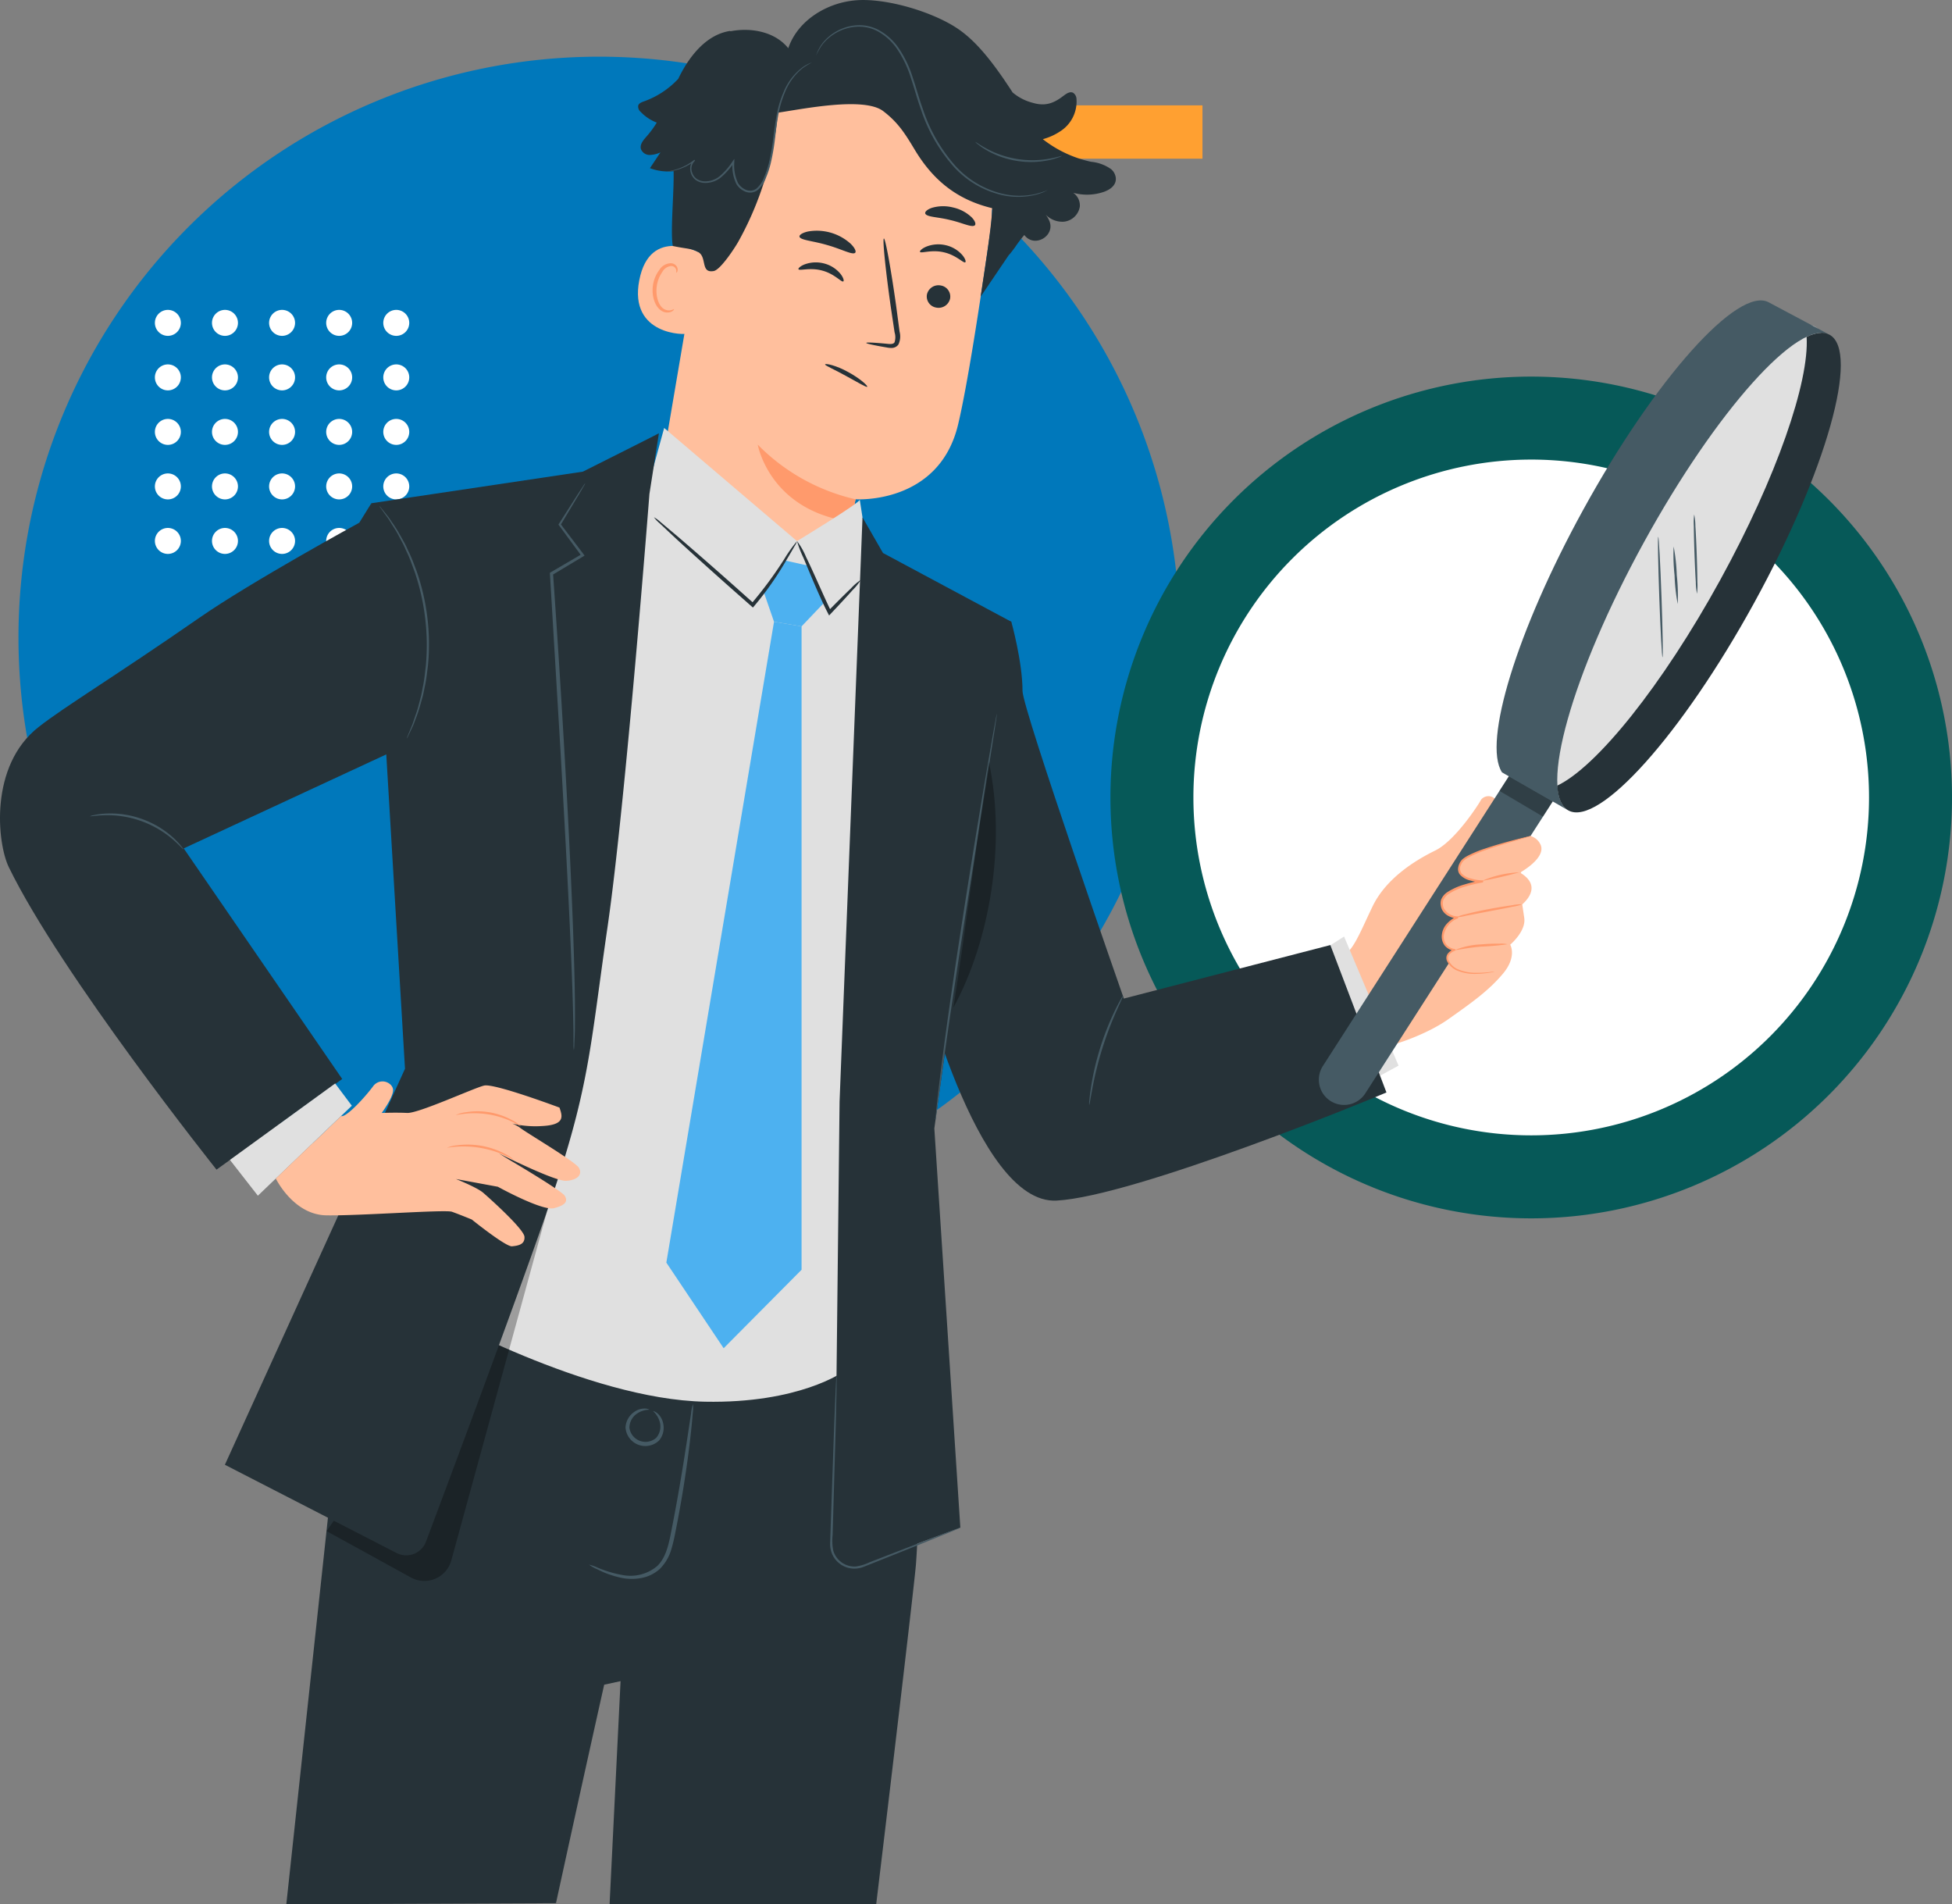 <svg xmlns="http://www.w3.org/2000/svg" width="390.97" height="381.333" viewBox="0 0 390.97 381.333">
  <rect x="0" y="0" width="390.97" height="381.333" fill="#808080" stroke="none"/>
  <g id="Grupo_1029593" data-name="Grupo 1029593" transform="translate(-186.135 -10194.667)">
    <g id="Grupo_1029320" data-name="Grupo 1029320">
      <path id="Trazado_113636" data-name="Trazado 113636" d="M232.622,265.329A116.311,116.311,0,1,1,116.311,149.018,116.311,116.311,0,0,1,232.622,265.329" transform="translate(189.834 10057)" fill="#0078bb"/>
      <path id="Trazado_113637" data-name="Trazado 113637" d="M1156.8,522.76a84.28,84.28,0,1,1-84.28-84.28,84.28,84.28,0,0,1,84.28,84.28" transform="translate(-579.693 9831.6)" fill="#065958"/>
      <path id="Trazado_113638" data-name="Trazado 113638" d="M1198.65,581.231a67.661,67.661,0,1,1-67.662-67.662,67.661,67.661,0,0,1,67.662,67.662" transform="translate(-638.164 9773.129)" fill="#fff"/>
      <path id="Trazado_113639" data-name="Trazado 113639" d="M633.519,674.591a41.127,41.127,0,1,1-41.127-41.127,41.127,41.127,0,0,1,41.127,41.127" transform="translate(-239.428 9679.769)" fill="#fff"/>
      <path id="Trazado_113665" data-name="Trazado 113665" d="M128.674,380.727a2.6,2.6,0,1,1-2.6-2.6,2.6,2.6,0,0,1,2.6,2.6" transform="translate(93.685 9878.595)" fill="#fff"/>
      <path id="Trazado_113666" data-name="Trazado 113666" d="M180.349,380.727a2.6,2.6,0,1,1-2.6-2.6,2.6,2.6,0,0,1,2.6,2.6" transform="translate(53.446 9878.595)" fill="#fff"/>
      <path id="Trazado_113667" data-name="Trazado 113667" d="M232.025,380.727a2.6,2.6,0,1,1-2.6-2.6,2.6,2.6,0,0,1,2.6,2.6" transform="translate(13.208 9878.595)" fill="#fff"/>
      <path id="Trazado_113668" data-name="Trazado 113668" d="M283.7,380.727a2.6,2.6,0,1,1-2.6-2.6,2.6,2.6,0,0,1,2.6,2.6" transform="translate(-27.031 9878.595)" fill="#fff"/>
      <path id="Trazado_113669" data-name="Trazado 113669" d="M335.374,380.727a2.6,2.6,0,1,1-2.6-2.6,2.6,2.6,0,0,1,2.6,2.6" transform="translate(-67.27 9878.595)" fill="#fff"/>
      <path id="Trazado_113670" data-name="Trazado 113670" d="M128.674,430.053a2.6,2.6,0,1,1-2.6-2.6,2.6,2.6,0,0,1,2.6,2.6" transform="translate(93.685 9840.186)" fill="#fff"/>
      <path id="Trazado_113671" data-name="Trazado 113671" d="M180.349,430.053a2.6,2.6,0,1,1-2.6-2.6,2.6,2.6,0,0,1,2.6,2.6" transform="translate(53.446 9840.186)" fill="#fff"/>
      <path id="Trazado_113672" data-name="Trazado 113672" d="M232.025,430.053a2.6,2.6,0,1,1-2.6-2.6,2.6,2.6,0,0,1,2.6,2.6" transform="translate(13.208 9840.186)" fill="#fff"/>
      <path id="Trazado_113673" data-name="Trazado 113673" d="M283.7,430.053a2.6,2.6,0,1,1-2.6-2.6,2.6,2.6,0,0,1,2.6,2.6" transform="translate(-27.031 9840.186)" fill="#fff"/>
      <path id="Trazado_113674" data-name="Trazado 113674" d="M335.374,430.053a2.6,2.6,0,1,1-2.6-2.6,2.6,2.6,0,0,1,2.6,2.6" transform="translate(-67.27 9840.186)" fill="#fff"/>
      <path id="Trazado_113675" data-name="Trazado 113675" d="M128.674,479.38a2.6,2.6,0,1,1-2.6-2.6,2.6,2.6,0,0,1,2.6,2.6" transform="translate(93.685 9801.775)" fill="#fff"/>
      <path id="Trazado_113676" data-name="Trazado 113676" d="M180.349,479.38a2.6,2.6,0,1,1-2.6-2.6,2.6,2.6,0,0,1,2.6,2.6" transform="translate(53.446 9801.775)" fill="#fff"/>
      <path id="Trazado_113677" data-name="Trazado 113677" d="M232.025,479.38a2.6,2.6,0,1,1-2.6-2.6,2.6,2.6,0,0,1,2.6,2.6" transform="translate(13.208 9801.775)" fill="#fff"/>
      <path id="Trazado_113678" data-name="Trazado 113678" d="M283.7,479.38a2.6,2.6,0,1,1-2.6-2.6,2.6,2.6,0,0,1,2.6,2.6" transform="translate(-27.031 9801.775)" fill="#fff"/>
      <path id="Trazado_113679" data-name="Trazado 113679" d="M335.374,479.38a2.6,2.6,0,1,1-2.6-2.6,2.6,2.6,0,0,1,2.6,2.6" transform="translate(-67.27 9801.775)" fill="#fff"/>
      <path id="Trazado_113680" data-name="Trazado 113680" d="M128.674,528.706a2.6,2.6,0,1,1-2.6-2.6,2.6,2.6,0,0,1,2.6,2.6" transform="translate(93.685 9763.366)" fill="#fff"/>
      <path id="Trazado_113681" data-name="Trazado 113681" d="M180.349,528.706a2.6,2.6,0,1,1-2.6-2.6,2.6,2.6,0,0,1,2.6,2.6" transform="translate(53.446 9763.366)" fill="#fff"/>
      <path id="Trazado_113682" data-name="Trazado 113682" d="M232.025,528.706a2.6,2.6,0,1,1-2.6-2.6,2.6,2.6,0,0,1,2.6,2.6" transform="translate(13.208 9763.366)" fill="#fff"/>
      <path id="Trazado_113683" data-name="Trazado 113683" d="M283.7,528.706a2.6,2.6,0,1,1-2.6-2.6,2.6,2.6,0,0,1,2.6,2.6" transform="translate(-27.031 9763.366)" fill="#fff"/>
      <path id="Trazado_113684" data-name="Trazado 113684" d="M335.374,528.706a2.6,2.6,0,1,1-2.6-2.6,2.6,2.6,0,0,1,2.6,2.6" transform="translate(-67.27 9763.366)" fill="#fff"/>
      <path id="Trazado_113685" data-name="Trazado 113685" d="M128.674,578.032a2.6,2.6,0,1,1-2.6-2.6,2.6,2.6,0,0,1,2.6,2.6" transform="translate(93.685 9724.956)" fill="#fff"/>
      <path id="Trazado_113686" data-name="Trazado 113686" d="M180.349,578.032a2.6,2.6,0,1,1-2.6-2.6,2.6,2.6,0,0,1,2.6,2.6" transform="translate(53.446 9724.956)" fill="#fff"/>
      <path id="Trazado_113687" data-name="Trazado 113687" d="M232.025,578.032a2.6,2.6,0,1,1-2.6-2.6,2.6,2.6,0,0,1,2.6,2.6" transform="translate(13.208 9724.956)" fill="#fff"/>
      <path id="Trazado_113688" data-name="Trazado 113688" d="M283.7,578.032a2.6,2.6,0,1,1-2.6-2.6,2.6,2.6,0,0,1,2.6,2.6" transform="translate(-27.031 9724.956)" fill="#fff"/>
      <path id="Trazado_113689" data-name="Trazado 113689" d="M335.374,578.032a2.6,2.6,0,1,1-2.6-2.6,2.6,2.6,0,0,1,2.6,2.6" transform="translate(-67.27 9724.956)" fill="#fff"/>
      <rect id="Rectángulo_33843" data-name="Rectángulo 33843" width="45.66" height="10.681" transform="translate(381.323 10215.764)" fill="#ffa031"/>
    </g>
    <g id="Grupo_1029592" data-name="Grupo 1029592" transform="translate(180 10194.667)">
      <g id="Character_2" data-name="Character 2" transform="translate(6.135 0)">
        <g id="Grupo_1029579" data-name="Grupo 1029579" transform="translate(0)">
          <g id="Grupo_1029335" data-name="Grupo 1029335" transform="translate(265.215 159.406)">
            <g id="Grupo_1029334" data-name="Grupo 1029334" transform="translate(0)">
              <path id="Trazado_726786" data-name="Trazado 726786" d="M356.628,219.7c-.241.539-5.077,8.183-9.2,10.2s-9.866,5.621-12.551,11.19-4.295,10.068-6.629,9.8-.275,18.973,4.157,19.042,12.92-2.922,17.584-6.211,8.173-5.77,11.025-9.185,1.431-5.783,1.431-5.783,3.214-2.679,2.813-5.371-.4-2.722-.4-2.722l0,.03c1.767-1.583,3.29-4.154-.449-6.368,0,0,5.41-2.968,4.086-5.662s-5.078-1.736-5.078-1.736l-3.475-2.443s1.234-1.4-.027-4.09A1.9,1.9,0,0,0,356.628,219.7Z" transform="translate(-325.179 -218.989)" fill="#ffbf9d"/>
              <path id="Trazado_726787" data-name="Trazado 726787" d="M360.638,254.328l3.994-2.537,10.908,25.851-4.746,2.573Z" transform="translate(-360.638 -223.654)" fill="#e0e0e0"/>
              <g id="Grupo_1029333" data-name="Grupo 1029333" transform="translate(13.839 24.101)">
                <path id="Trazado_726788" data-name="Trazado 726788" d="M351.108,263.095a2.2,2.2,0,0,0,.74-.213,8.765,8.765,0,0,0,1.844-1.008,13.565,13.565,0,0,0,4.321-5.356,26.725,26.725,0,0,0,1.955-6.607,15.668,15.668,0,0,0,.363-2.825,21.11,21.11,0,0,0-.673,2.763,31.708,31.708,0,0,1-2.049,6.48,14.386,14.386,0,0,1-4.105,5.292A22.183,22.183,0,0,1,351.108,263.095Z" transform="translate(-351.107 -247.086)" fill="#ff9a6c"/>
              </g>
            </g>
          </g>
          <g id="Grupo_1029349" data-name="Grupo 1029349" transform="translate(57.35 263.045)">
            <g id="Grupo_1029348" data-name="Grupo 1029348">
              <path id="Trazado_726789" data-name="Trazado 726789" d="M481.51,377.91l5.123-38.1L595.917,348.6a140.675,140.675,0,0,1,3.07,41.386c-.221,2.874-3.6,31.845-7.967,68.117h-53.4l2.2-44.69-3.281.713s-4.67,20.845-9.65,43.743l-54.016.234Z" transform="translate(-472.876 -339.813)" fill="#263238"/>
              <g id="Grupo_1029341" data-name="Grupo 1029341" transform="translate(60.628 18.104)">
                <g id="Grupo_1029340" data-name="Grupo 1029340" transform="translate(0)">
                  <g id="Grupo_1029339" data-name="Grupo 1029339" transform="translate(0)">
                    <g id="Grupo_1029338" data-name="Grupo 1029338" transform="translate(0)">
                      <g id="Grupo_1029337" data-name="Grupo 1029337" transform="translate(0)">
                        <g id="Grupo_1029336" data-name="Grupo 1029336">
                          <path id="Trazado_726790" data-name="Trazado 726790" d="M525.361,393.085a7.646,7.646,0,0,0,1.672.943A19.306,19.306,0,0,0,532,395.764a10.453,10.453,0,0,0,3.692.026,7.573,7.573,0,0,0,3.86-1.853,9.167,9.167,0,0,0,2.341-4.092c.473-1.557.743-3.176,1.074-4.821,1.278-6.6,2.144-12.626,2.647-17,.254-2.187.42-3.961.512-5.19a8.216,8.216,0,0,0,.051-1.915,8.342,8.342,0,0,0-.378,1.879c-.211,1.391-.471,3.113-.779,5.147-.655,4.344-1.612,10.338-2.885,16.919-.647,3.253-1.088,6.565-3.121,8.507a8.319,8.319,0,0,1-6.918,1.8,22.588,22.588,0,0,1-4.925-1.446A9.12,9.12,0,0,0,525.361,393.085Z" transform="translate(-525.361 -360.919)" fill="#455a64"/>
                        </g>
                      </g>
                    </g>
                  </g>
                </g>
              </g>
              <g id="Grupo_1029347" data-name="Grupo 1029347" transform="translate(67.934 19.005)">
                <g id="Grupo_1029346" data-name="Grupo 1029346" transform="translate(0)">
                  <g id="Grupo_1029345" data-name="Grupo 1029345">
                    <g id="Grupo_1029344" data-name="Grupo 1029344">
                      <g id="Grupo_1029343" data-name="Grupo 1029343" transform="translate(0)">
                        <g id="Grupo_1029342" data-name="Grupo 1029342">
                          <path id="Trazado_726791" data-name="Trazado 726791" d="M537,362.219c.013-.037-.259-.209-.823-.244a3.582,3.582,0,0,0-2.242.721,4,4,0,0,0-1.688,3.095,3.972,3.972,0,0,0,6.764,2.537,4,4,0,0,0,.763-3.442,3.59,3.59,0,0,0-1.215-2.017c-.449-.344-.767-.394-.781-.358A4.524,4.524,0,0,1,539.184,365a3.5,3.5,0,0,1-.761,2.814,3.248,3.248,0,0,1-5.4-2.025,3.5,3.5,0,0,1,1.276-2.619A4.525,4.525,0,0,1,537,362.219Z" transform="translate(-532.243 -361.969)" fill="#455a64"/>
                        </g>
                      </g>
                    </g>
                  </g>
                </g>
              </g>
            </g>
          </g>
          <g id="Grupo_1029536" data-name="Grupo 1029536" transform="translate(127.775)">
            <g id="Grupo_1029506" data-name="Grupo 1029506" transform="translate(0 11.062)">
              <g id="Grupo_1029361" data-name="Grupo 1029361" transform="translate(2.511)">
                <g id="Grupo_1029360" data-name="Grupo 1029360" transform="translate(0)">
                  <g id="Grupo_1029359" data-name="Grupo 1029359">
                    <g id="Grupo_1029358" data-name="Grupo 1029358">
                      <g id="Grupo_1029357" data-name="Grupo 1029357" transform="translate(0)">
                        <g id="Grupo_1029356" data-name="Grupo 1029356">
                          <g id="Grupo_1029355" data-name="Grupo 1029355" transform="translate(0)">
                            <g id="Grupo_1029354" data-name="Grupo 1029354">
                              <g id="Grupo_1029353" data-name="Grupo 1029353" transform="translate(0)">
                                <g id="Grupo_1029352" data-name="Grupo 1029352" transform="translate(0)">
                                  <g id="Grupo_1029351" data-name="Grupo 1029351" transform="translate(0)">
                                    <g id="Grupo_1029350" data-name="Grupo 1029350">
                                      <path id="Trazado_726792" data-name="Trazado 726792" d="M455.575,141.8l11.6-68.236c2.334-17.068,14.212-29.937,31.21-27.13l1.556.35a30.8,30.8,0,0,1,23.716,34.379c-2.1,14.782-4.62,31.089-6.474,38.856-3.838,16.079-20.532,14.948-20.532,14.948-.036-.006-1.906,9.866-2.768,14.64l1.781,11.845-12.775-5.7Z" transform="translate(-455.575 -46.048)" fill="#ffbf9d"/>
                                    </g>
                                  </g>
                                </g>
                              </g>
                            </g>
                          </g>
                        </g>
                      </g>
                    </g>
                  </g>
                </g>
              </g>
              <g id="Grupo_1029374" data-name="Grupo 1029374" transform="translate(23.998 77.975)">
                <g id="Grupo_1029373" data-name="Grupo 1029373" transform="translate(0)">
                  <g id="Grupo_1029372" data-name="Grupo 1029372">
                    <g id="Grupo_1029371" data-name="Grupo 1029371">
                      <g id="Grupo_1029370" data-name="Grupo 1029370">
                        <g id="Grupo_1029369" data-name="Grupo 1029369" transform="translate(0)">
                          <g id="Grupo_1029368" data-name="Grupo 1029368">
                            <g id="Grupo_1029367" data-name="Grupo 1029367" transform="translate(0)">
                              <g id="Grupo_1029366" data-name="Grupo 1029366">
                                <g id="Grupo_1029365" data-name="Grupo 1029365" transform="translate(0)">
                                  <g id="Grupo_1029364" data-name="Grupo 1029364" transform="translate(0)">
                                    <g id="Grupo_1029363" data-name="Grupo 1029363" transform="translate(0)">
                                      <g id="Grupo_1029362" data-name="Grupo 1029362">
                                        <path id="Trazado_726793" data-name="Trazado 726793" d="M507.014,147.9a39.929,39.929,0,0,1-19.594-10.944s2.315,13.263,18.733,15.442Z" transform="translate(-487.42 -136.952)" fill="#ff9a6c"/>
                                      </g>
                                    </g>
                                  </g>
                                </g>
                              </g>
                            </g>
                          </g>
                        </g>
                      </g>
                    </g>
                  </g>
                </g>
              </g>
              <g id="Grupo_1029393" data-name="Grupo 1029393" transform="translate(57.834 46.062)">
                <g id="Grupo_1029392" data-name="Grupo 1029392" transform="translate(0)">
                  <g id="Grupo_1029391" data-name="Grupo 1029391">
                    <g id="Grupo_1029390" data-name="Grupo 1029390" transform="translate(0)">
                      <g id="Grupo_1029389" data-name="Grupo 1029389">
                        <g id="Grupo_1029388" data-name="Grupo 1029388" transform="translate(0)">
                          <g id="Grupo_1029387" data-name="Grupo 1029387">
                            <g id="Grupo_1029386" data-name="Grupo 1029386" transform="translate(0)">
                              <g id="Grupo_1029385" data-name="Grupo 1029385">
                                <g id="Grupo_1029384" data-name="Grupo 1029384">
                                  <g id="Grupo_1029383" data-name="Grupo 1029383">
                                    <g id="Grupo_1029382" data-name="Grupo 1029382">
                                      <g id="Grupo_1029381" data-name="Grupo 1029381">
                                        <g id="Grupo_1029380" data-name="Grupo 1029380">
                                          <g id="Grupo_1029379" data-name="Grupo 1029379" transform="translate(0)">
                                            <g id="Grupo_1029378" data-name="Grupo 1029378">
                                              <g id="Grupo_1029377" data-name="Grupo 1029377">
                                                <g id="Grupo_1029376" data-name="Grupo 1029376" transform="translate(0)">
                                                  <g id="Grupo_1029375" data-name="Grupo 1029375">
                                                    <path id="Trazado_726794" data-name="Trazado 726794" d="M470,102.4a2.362,2.362,0,0,1-2.745,1.823,2.257,2.257,0,0,1-1.9-2.612,2.36,2.36,0,0,1,2.741-1.825A2.26,2.26,0,0,1,470,102.4Z" transform="translate(-465.308 -99.747)" fill="#263238"/>
                                                  </g>
                                                </g>
                                              </g>
                                            </g>
                                          </g>
                                        </g>
                                      </g>
                                    </g>
                                  </g>
                                </g>
                              </g>
                            </g>
                          </g>
                        </g>
                      </g>
                    </g>
                  </g>
                </g>
              </g>
              <g id="Grupo_1029413" data-name="Grupo 1029413" transform="translate(56.486 37.865)">
                <g id="Grupo_1029412" data-name="Grupo 1029412" transform="translate(0)">
                  <g id="Grupo_1029411" data-name="Grupo 1029411">
                    <g id="Grupo_1029410" data-name="Grupo 1029410" transform="translate(0)">
                      <g id="Grupo_1029409" data-name="Grupo 1029409">
                        <g id="Grupo_1029408" data-name="Grupo 1029408">
                          <g id="Grupo_1029407" data-name="Grupo 1029407" transform="translate(0)">
                            <g id="Grupo_1029406" data-name="Grupo 1029406">
                              <g id="Grupo_1029405" data-name="Grupo 1029405" transform="translate(0)">
                                <g id="Grupo_1029404" data-name="Grupo 1029404">
                                  <g id="Grupo_1029403" data-name="Grupo 1029403">
                                    <g id="Grupo_1029402" data-name="Grupo 1029402">
                                      <g id="Grupo_1029401" data-name="Grupo 1029401">
                                        <g id="Grupo_1029400" data-name="Grupo 1029400">
                                          <g id="Grupo_1029399" data-name="Grupo 1029399">
                                            <g id="Grupo_1029398" data-name="Grupo 1029398" transform="translate(0)">
                                              <g id="Grupo_1029397" data-name="Grupo 1029397">
                                                <g id="Grupo_1029396" data-name="Grupo 1029396">
                                                  <g id="Grupo_1029395" data-name="Grupo 1029395" transform="translate(0)">
                                                    <g id="Grupo_1029394" data-name="Grupo 1029394">
                                                      <path id="Trazado_726795" data-name="Trazado 726795" d="M470.8,93.789c-.353.235-1.806-1.45-4.286-2-2.469-.588-4.575.277-4.774-.087-.1-.164.311-.641,1.233-1.038a6.475,6.475,0,0,1,3.906-.3,6.221,6.221,0,0,1,3.327,1.968C470.839,93.083,470.975,93.685,470.8,93.789Z" transform="translate(-461.728 -90.191)" fill="#263238"/>
                                                    </g>
                                                  </g>
                                                </g>
                                              </g>
                                            </g>
                                          </g>
                                        </g>
                                      </g>
                                    </g>
                                  </g>
                                </g>
                              </g>
                            </g>
                          </g>
                        </g>
                      </g>
                    </g>
                  </g>
                </g>
              </g>
              <g id="Grupo_1029433" data-name="Grupo 1029433" transform="translate(32.142 41.484)">
                <g id="Grupo_1029432" data-name="Grupo 1029432" transform="translate(0)">
                  <g id="Grupo_1029431" data-name="Grupo 1029431" transform="translate(0)">
                    <g id="Grupo_1029430" data-name="Grupo 1029430" transform="translate(0)">
                      <g id="Grupo_1029429" data-name="Grupo 1029429" transform="translate(0)">
                        <g id="Grupo_1029428" data-name="Grupo 1029428">
                          <g id="Grupo_1029427" data-name="Grupo 1029427" transform="translate(0)">
                            <g id="Grupo_1029426" data-name="Grupo 1029426" transform="translate(0)">
                              <g id="Grupo_1029425" data-name="Grupo 1029425">
                                <g id="Grupo_1029424" data-name="Grupo 1029424">
                                  <g id="Grupo_1029423" data-name="Grupo 1029423">
                                    <g id="Grupo_1029422" data-name="Grupo 1029422">
                                      <g id="Grupo_1029421" data-name="Grupo 1029421" transform="translate(0)">
                                        <g id="Grupo_1029420" data-name="Grupo 1029420">
                                          <g id="Grupo_1029419" data-name="Grupo 1029419" transform="translate(0)">
                                            <g id="Grupo_1029418" data-name="Grupo 1029418">
                                              <g id="Grupo_1029417" data-name="Grupo 1029417" transform="translate(0)">
                                                <g id="Grupo_1029416" data-name="Grupo 1029416" transform="translate(0)">
                                                  <g id="Grupo_1029415" data-name="Grupo 1029415" transform="translate(0)">
                                                    <g id="Grupo_1029414" data-name="Grupo 1029414">
                                                      <path id="Trazado_726796" data-name="Trazado 726796" d="M499.192,98.218c-.362.221-1.752-1.518-4.207-2.165-2.444-.681-4.581.1-4.768-.271-.094-.167.334-.628,1.273-.99a6.485,6.485,0,0,1,3.915-.152,6.239,6.239,0,0,1,3.249,2.095C499.252,97.515,499.366,98.122,499.192,98.218Z" transform="translate(-490.204 -94.411)" fill="#263238"/>
                                                    </g>
                                                  </g>
                                                </g>
                                              </g>
                                            </g>
                                          </g>
                                        </g>
                                      </g>
                                    </g>
                                  </g>
                                </g>
                              </g>
                            </g>
                          </g>
                        </g>
                      </g>
                    </g>
                  </g>
                </g>
              </g>
              <g id="Grupo_1029452" data-name="Grupo 1029452" transform="translate(45.735 36.7)">
                <g id="Grupo_1029451" data-name="Grupo 1029451" transform="translate(0)">
                  <g id="Grupo_1029450" data-name="Grupo 1029450" transform="translate(0)">
                    <g id="Grupo_1029449" data-name="Grupo 1029449">
                      <g id="Grupo_1029448" data-name="Grupo 1029448" transform="translate(0)">
                        <g id="Grupo_1029447" data-name="Grupo 1029447">
                          <g id="Grupo_1029446" data-name="Grupo 1029446">
                            <g id="Grupo_1029445" data-name="Grupo 1029445">
                              <g id="Grupo_1029444" data-name="Grupo 1029444">
                                <g id="Grupo_1029443" data-name="Grupo 1029443">
                                  <g id="Grupo_1029442" data-name="Grupo 1029442" transform="translate(0)">
                                    <g id="Grupo_1029441" data-name="Grupo 1029441" transform="translate(0)">
                                      <g id="Grupo_1029440" data-name="Grupo 1029440" transform="translate(0)">
                                        <g id="Grupo_1029439" data-name="Grupo 1029439">
                                          <g id="Grupo_1029438" data-name="Grupo 1029438">
                                            <g id="Grupo_1029437" data-name="Grupo 1029437">
                                              <g id="Grupo_1029436" data-name="Grupo 1029436">
                                                <g id="Grupo_1029435" data-name="Grupo 1029435" transform="translate(0)">
                                                  <g id="Grupo_1029434" data-name="Grupo 1029434">
                                                    <path id="Trazado_726797" data-name="Trazado 726797" d="M477.012,109.734c.02-.143,1.62-.062,4.188.183.648.077,1.276.087,1.48-.322a3.308,3.308,0,0,0,0-1.97q-.373-2.5-.783-5.241c-1.052-7.446-1.66-13.511-1.36-13.551s1.4,5.964,2.446,13.41c.244,1.833.479,3.579.7,5.251a3.757,3.757,0,0,1-.232,2.558,1.626,1.626,0,0,1-1.249.69,4.407,4.407,0,0,1-1.108-.093C478.55,110.218,476.99,109.878,477.012,109.734Z" transform="translate(-477.012 -88.833)" fill="#263238"/>
                                                  </g>
                                                </g>
                                              </g>
                                            </g>
                                          </g>
                                        </g>
                                      </g>
                                    </g>
                                  </g>
                                </g>
                              </g>
                            </g>
                          </g>
                        </g>
                      </g>
                    </g>
                  </g>
                </g>
              </g>
              <g id="Grupo_1029467" data-name="Grupo 1029467" transform="translate(32.351 35.124)">
                <g id="Grupo_1029466" data-name="Grupo 1029466" transform="translate(0)">
                  <g id="Grupo_1029465" data-name="Grupo 1029465">
                    <g id="Grupo_1029464" data-name="Grupo 1029464" transform="translate(0)">
                      <g id="Grupo_1029463" data-name="Grupo 1029463">
                        <g id="Grupo_1029462" data-name="Grupo 1029462">
                          <g id="Grupo_1029461" data-name="Grupo 1029461">
                            <g id="Grupo_1029460" data-name="Grupo 1029460">
                              <g id="Grupo_1029459" data-name="Grupo 1029459">
                                <g id="Grupo_1029458" data-name="Grupo 1029458">
                                  <g id="Grupo_1029457" data-name="Grupo 1029457" transform="translate(0)">
                                    <g id="Grupo_1029456" data-name="Grupo 1029456">
                                      <g id="Grupo_1029455" data-name="Grupo 1029455">
                                        <g id="Grupo_1029454" data-name="Grupo 1029454" transform="translate(0)">
                                          <g id="Grupo_1029453" data-name="Grupo 1029453">
                                            <path id="Trazado_726798" data-name="Trazado 726798" d="M498.589,91.415c-.494.543-2.715-.727-5.606-1.529-2.876-.862-5.431-.972-5.56-1.695-.05-.341.585-.782,1.738-1.03a10.108,10.108,0,0,1,8.508,2.457C498.512,90.442,498.815,91.154,498.589,91.415Z" transform="translate(-487.42 -86.996)" fill="#263238"/>
                                          </g>
                                        </g>
                                      </g>
                                    </g>
                                  </g>
                                </g>
                              </g>
                            </g>
                          </g>
                        </g>
                      </g>
                    </g>
                  </g>
                </g>
              </g>
              <g id="Grupo_1029482" data-name="Grupo 1029482" transform="translate(57.533 30.238)">
                <g id="Grupo_1029481" data-name="Grupo 1029481" transform="translate(0)">
                  <g id="Grupo_1029480" data-name="Grupo 1029480">
                    <g id="Grupo_1029479" data-name="Grupo 1029479" transform="translate(0)">
                      <g id="Grupo_1029478" data-name="Grupo 1029478">
                        <g id="Grupo_1029477" data-name="Grupo 1029477">
                          <g id="Grupo_1029476" data-name="Grupo 1029476">
                            <g id="Grupo_1029475" data-name="Grupo 1029475">
                              <g id="Grupo_1029474" data-name="Grupo 1029474">
                                <g id="Grupo_1029473" data-name="Grupo 1029473">
                                  <g id="Grupo_1029472" data-name="Grupo 1029472" transform="translate(0)">
                                    <g id="Grupo_1029471" data-name="Grupo 1029471">
                                      <g id="Grupo_1029470" data-name="Grupo 1029470">
                                        <g id="Grupo_1029469" data-name="Grupo 1029469" transform="translate(0)">
                                          <g id="Grupo_1029468" data-name="Grupo 1029468">
                                            <path id="Trazado_726799" data-name="Trazado 726799" d="M469.367,85.142c-.635.455-2.536-.556-4.965-1.095-2.411-.61-4.574-.564-4.925-1.255-.147-.33.3-.828,1.309-1.173a8,8,0,0,1,4.238-.076,7.88,7.88,0,0,1,3.73,1.969C469.492,84.273,469.653,84.914,469.367,85.142Z" transform="translate(-459.45 -81.299)" fill="#263238"/>
                                          </g>
                                        </g>
                                      </g>
                                    </g>
                                  </g>
                                </g>
                              </g>
                            </g>
                          </g>
                        </g>
                      </g>
                    </g>
                  </g>
                </g>
              </g>
              <g id="Grupo_1029493" data-name="Grupo 1029493" transform="translate(0 38.184)">
                <g id="Grupo_1029492" data-name="Grupo 1029492">
                  <g id="Grupo_1029491" data-name="Grupo 1029491">
                    <g id="Grupo_1029490" data-name="Grupo 1029490">
                      <g id="Grupo_1029489" data-name="Grupo 1029489">
                        <g id="Grupo_1029488" data-name="Grupo 1029488" transform="translate(0)">
                          <g id="Grupo_1029487" data-name="Grupo 1029487">
                            <g id="Grupo_1029486" data-name="Grupo 1029486">
                              <g id="Grupo_1029485" data-name="Grupo 1029485">
                                <g id="Grupo_1029484" data-name="Grupo 1029484" transform="translate(0)">
                                  <g id="Grupo_1029483" data-name="Grupo 1029483">
                                    <path id="Trazado_726800" data-name="Trazado 726800" d="M536.128,92.132c-.248-.181-10.34-5.776-12.475,5.327s9.453,10.956,9.533,10.642S536.128,92.132,536.128,92.132Z" transform="translate(-523.39 -90.563)" fill="#ffbf9d"/>
                                  </g>
                                </g>
                              </g>
                            </g>
                          </g>
                        </g>
                      </g>
                    </g>
                  </g>
                </g>
              </g>
              <g id="Grupo_1029505" data-name="Grupo 1029505" transform="translate(2.93 41.641)">
                <g id="Grupo_1029504" data-name="Grupo 1029504" transform="translate(0)">
                  <g id="Grupo_1029503" data-name="Grupo 1029503" transform="translate(0)">
                    <g id="Grupo_1029502" data-name="Grupo 1029502">
                      <g id="Grupo_1029501" data-name="Grupo 1029501" transform="translate(0)">
                        <g id="Grupo_1029500" data-name="Grupo 1029500">
                          <g id="Grupo_1029499" data-name="Grupo 1029499">
                            <g id="Grupo_1029498" data-name="Grupo 1029498">
                              <g id="Grupo_1029497" data-name="Grupo 1029497">
                                <g id="Grupo_1029496" data-name="Grupo 1029496" transform="translate(0)">
                                  <g id="Grupo_1029495" data-name="Grupo 1029495">
                                    <g id="Grupo_1029494" data-name="Grupo 1029494">
                                      <path id="Trazado_726801" data-name="Trazado 726801" d="M533.248,103.815c-.041-.045-.22.1-.576.185a1.969,1.969,0,0,1-1.451-.249c-1.09-.655-1.72-2.708-1.389-4.72a6.493,6.493,0,0,1,1.074-2.664,2.277,2.277,0,0,1,1.74-1.205,1,1,0,0,1,1.04.75c.089.339-.024.547.032.577.025.034.274-.14.273-.616a1.264,1.264,0,0,0-.3-.78,1.486,1.486,0,0,0-1.015-.488,2.768,2.768,0,0,0-2.352,1.332,6.7,6.7,0,0,0-1.266,2.966c-.359,2.251.383,4.565,1.9,5.338a2.111,2.111,0,0,0,1.825.046C533.176,104.079,533.282,103.842,533.248,103.815Z" transform="translate(-528.965 -94.594)" fill="#ff9a6c"/>
                                    </g>
                                  </g>
                                </g>
                              </g>
                            </g>
                          </g>
                        </g>
                      </g>
                    </g>
                  </g>
                </g>
              </g>
            </g>
            <g id="Grupo_1029534" data-name="Grupo 1029534" transform="translate(0.023)">
              <path id="Trazado_726802" data-name="Trazado 726802" d="M430.39,57.7a8.708,8.708,0,0,1-3.2-2.121,1.415,1.415,0,0,1-.516-1.288c.144-.468.677-.672,1.14-.833a17.357,17.357,0,0,0,6.882-4.525c.112-.228.22-.46.335-.685,2.12-4.137,5.444-8.2,10.04-8.9l.088.062c4.161-.8,8.923.1,11.57,3.4,1.911-5.636,7.876-9.233,13.814-9.617s14.829,2.262,19.824,5.5c3.408,2.207,6.441,5.775,9.811,10.728v0l0,.006c.448.658.9,1.336,1.362,2.044.039.059.071.123.109.182a10.025,10.025,0,0,0,3.977,2.068c2.417.729,4.1.232,6.11-1.294.612-.464,1.38-1.049,2.059-.688a1.572,1.572,0,0,1,.664,1.231,7.094,7.094,0,0,1-3.35,6.537,11.78,11.78,0,0,1-3.393,1.516,23.8,23.8,0,0,0,9.66,4.526,8.243,8.243,0,0,1,4.02,1.481,2.684,2.684,0,0,1,.937,1.776c.108,1.513-1.223,2.369-2.494,2.8a10.37,10.37,0,0,1-6.04.151,3.069,3.069,0,0,1,1.327,2.768,3.611,3.611,0,0,1-3.188,3.019,4.607,4.607,0,0,1-4.088-1.953,6.572,6.572,0,0,1,1.111,1.656c1.436,3.044-2.864,5.676-4.917,3.009l-.036-.048a28.723,28.723,0,0,0-1.792,2.351l0,.021-.118.148c-.358.493-.723.983-1.143,1.457l0-.037-5.684,8.392c.649-4.618,2.018-12.668,2.335-17.692-7-1.675-11.81-5.514-15.523-11.675-1.96-3.252-3.324-5.47-6.342-7.771-3.851-2.937-16.144-.409-21.1.317a64.547,64.547,0,0,1-7.908,25.808c-.678,1.214-3.571,5.66-4.94,5.9-2.689.48-1.294-2.779-3.092-3.79-1.39-.782-2.168-.6-5.1-1.225-.516-2.983.274-10.707.157-14.983a10.344,10.344,0,0,1-4.735-.6l2.107-3.163a5.4,5.4,0,0,1-2.176.516,1.847,1.847,0,0,1-1.737-1.195c-.258-.937.51-1.809,1.155-2.536A19.7,19.7,0,0,0,430.39,57.7Z" transform="translate(-426.643 -33.152)" fill="#263238"/>
              <g id="Grupo_1029515" data-name="Grupo 1029515" transform="translate(5.856 12.513)">
                <g id="Grupo_1029514" data-name="Grupo 1029514" transform="translate(0)">
                  <g id="Grupo_1029513" data-name="Grupo 1029513">
                    <g id="Grupo_1029512" data-name="Grupo 1029512">
                      <g id="Grupo_1029511" data-name="Grupo 1029511" transform="translate(0)">
                        <g id="Grupo_1029510" data-name="Grupo 1029510">
                          <g id="Grupo_1029509" data-name="Grupo 1029509">
                            <g id="Grupo_1029508" data-name="Grupo 1029508" transform="translate(0)">
                              <g id="Grupo_1029507" data-name="Grupo 1029507">
                                <path id="Trazado_726803" data-name="Trazado 726803" d="M526.579,47.74a14.386,14.386,0,0,0-1.919,1.173,11.867,11.867,0,0,0-3.542,4.908,20.962,20.962,0,0,0-1.218,4.048c-.3,1.494-.488,3.12-.7,4.83a43.668,43.668,0,0,1-.914,5.351,19.207,19.207,0,0,1-.913,2.739,5.963,5.963,0,0,1-1.676,2.5,2.5,2.5,0,0,1-2.442.325,3.713,3.713,0,0,1-1.837-1.566,8.584,8.584,0,0,1-.763-4.435l.333.108a13.874,13.874,0,0,1-2.638,3.018,4.931,4.931,0,0,1-3.495,1.107,3.18,3.18,0,0,1-1.618-.619,2.756,2.756,0,0,1-.92-1.342,2.836,2.836,0,0,1-.064-1.507,2.057,2.057,0,0,1,.767-1.162l.142.187a10.673,10.673,0,0,1-4,1.94,9.8,9.8,0,0,1-1.163.21,1.929,1.929,0,0,1-.406.021,1.957,1.957,0,0,1,.4-.086c.261-.051.648-.127,1.14-.268a11.006,11.006,0,0,0,3.885-2l.142.187a2.12,2.12,0,0,0-.577,2.392,2.476,2.476,0,0,0,.835,1.192,2.891,2.891,0,0,0,1.47.542,4.614,4.614,0,0,0,3.251-1.065,13.648,13.648,0,0,0,2.55-2.959l.335-.475,0,.583a8.29,8.29,0,0,0,.723,4.236,3.34,3.34,0,0,0,1.644,1.4,2.108,2.108,0,0,0,2.076-.274,5.646,5.646,0,0,0,1.554-2.345,19,19,0,0,0,.9-2.681,44.236,44.236,0,0,0,.926-5.3c.224-1.709.427-3.338.742-4.85a20.754,20.754,0,0,1,1.281-4.092,11.7,11.7,0,0,1,3.7-4.92A6.711,6.711,0,0,1,526.579,47.74Z" transform="translate(-497.596 -47.74)" fill="#455a64"/>
                              </g>
                            </g>
                          </g>
                        </g>
                      </g>
                    </g>
                  </g>
                </g>
              </g>
              <g id="Grupo_1029524" data-name="Grupo 1029524" transform="translate(35.694 5.052)">
                <g id="Grupo_1029523" data-name="Grupo 1029523" transform="translate(0)">
                  <g id="Grupo_1029522" data-name="Grupo 1029522">
                    <g id="Grupo_1029521" data-name="Grupo 1029521" transform="translate(0)">
                      <g id="Grupo_1029520" data-name="Grupo 1029520">
                        <g id="Grupo_1029519" data-name="Grupo 1029519" transform="translate(0)">
                          <g id="Grupo_1029518" data-name="Grupo 1029518" transform="translate(0)">
                            <g id="Grupo_1029517" data-name="Grupo 1029517" transform="translate(0)">
                              <g id="Grupo_1029516" data-name="Grupo 1029516">
                                <path id="Trazado_726804" data-name="Trazado 726804" d="M488.92,72.076a.6.6,0,0,1-.152.086l-.463.217a5.457,5.457,0,0,1-.774.308,8.936,8.936,0,0,1-1.089.328,14.68,14.68,0,0,1-7.2-.1,18.754,18.754,0,0,1-9.1-5.527,32.478,32.478,0,0,1-6.535-11.344c-.8-2.2-1.37-4.4-2.07-6.469a21.907,21.907,0,0,0-2.669-5.65,11.307,11.307,0,0,0-4.128-3.752,8.105,8.105,0,0,0-2.413-.763,8.9,8.9,0,0,0-2.344-.005,9.59,9.59,0,0,0-6.08,3.4,11.388,11.388,0,0,0-1.311,2.273.525.525,0,0,1,.046-.168c.046-.131.1-.289.173-.482a8.336,8.336,0,0,1,.973-1.716,9.412,9.412,0,0,1,2.3-2.111,9.674,9.674,0,0,1,3.862-1.469,9.138,9.138,0,0,1,2.423-.02,8.366,8.366,0,0,1,2.515.773,11.569,11.569,0,0,1,4.278,3.834,22.06,22.06,0,0,1,2.735,5.733c.71,2.084,1.282,4.283,2.076,6.459a32.49,32.49,0,0,0,6.431,11.233,18.649,18.649,0,0,0,8.909,5.5,14.893,14.893,0,0,0,7.092.219A23.062,23.062,0,0,0,488.92,72.076Z" transform="translate(-442.595 -39.042)" fill="#455a64"/>
                              </g>
                            </g>
                          </g>
                        </g>
                      </g>
                    </g>
                  </g>
                </g>
              </g>
              <g id="Grupo_1029533" data-name="Grupo 1029533" transform="translate(67.561 28.438)">
                <g id="Grupo_1029532" data-name="Grupo 1029532" transform="translate(0)">
                  <g id="Grupo_1029531" data-name="Grupo 1029531" transform="translate(0)">
                    <g id="Grupo_1029530" data-name="Grupo 1029530">
                      <g id="Grupo_1029529" data-name="Grupo 1029529">
                        <g id="Grupo_1029528" data-name="Grupo 1029528">
                          <g id="Grupo_1029527" data-name="Grupo 1029527">
                            <g id="Grupo_1029526" data-name="Grupo 1029526">
                              <g id="Grupo_1029525" data-name="Grupo 1029525">
                                <path id="Trazado_726805" data-name="Trazado 726805" d="M456.577,69.1a2.6,2.6,0,0,1-.661.292,12.756,12.756,0,0,1-1.9.54,17.032,17.032,0,0,1-2.905.366,18.024,18.024,0,0,1-7.053-1.138A17.152,17.152,0,0,1,441.42,67.9a12.8,12.8,0,0,1-1.629-1.11,2.655,2.655,0,0,1-.536-.485c.045-.059.852.577,2.3,1.355a19.364,19.364,0,0,0,2.632,1.166,19.315,19.315,0,0,0,6.92,1.117,19.513,19.513,0,0,0,2.864-.279C455.587,69.384,456.554,69.035,456.577,69.1Z" transform="translate(-439.254 -66.306)" fill="#455a64"/>
                              </g>
                            </g>
                          </g>
                        </g>
                      </g>
                    </g>
                  </g>
                </g>
              </g>
            </g>
            <g id="Grupo_1029535" data-name="Grupo 1029535" transform="translate(37.484 72.905)">
              <path id="Trazado_726806" data-name="Trazado 726806" d="M484.693,118.216c-.051.221,1.887,1.022,4.176,2.3,2.306,1.241,4.11,2.361,4.261,2.17s-1.47-1.682-3.835-2.956C486.949,118.42,484.75,117.953,484.693,118.216Z" transform="translate(-484.692 -118.146)" fill="#263238"/>
            </g>
          </g>
          <g id="Grupo_1029538" data-name="Grupo 1029538" transform="translate(183.842 119.872)">
            <path id="Trazado_726807" data-name="Trazado 726807" d="M370.02,172.9l12.159,4.635s2.244,7.988,2.244,13.868c0,3.635,20.292,61.585,20.292,61.585l41.363-10.714,11.236,29.516c-2.3,1.048-50.485,20.833-66.079,21.655-16.294.859-27.773-47.2-27.773-47.2Z" transform="translate(-363.462 -172.9)" fill="#263238"/>
            <g id="Grupo_1029537" data-name="Grupo 1029537" transform="translate(34.306 79.484)">
              <path id="Trazado_726808" data-name="Trazado 726808" d="M424.932,287.468c.069.008.249-1.272.636-3.318a69.441,69.441,0,0,1,4.818-15.493c.842-1.905,1.42-3.06,1.358-3.093a3.612,3.612,0,0,0-.493.766c-.3.505-.691,1.254-1.151,2.194a54.9,54.9,0,0,0-4.843,15.573c-.155,1.035-.254,1.876-.3,2.46A3.56,3.56,0,0,0,424.932,287.468Z" transform="translate(-424.915 -265.563)" fill="#455a64"/>
            </g>
          </g>
          <g id="Grupo_1029571" data-name="Grupo 1029571" transform="translate(45.055 85.697)">
            <g id="Grupo_1029556" data-name="Grupo 1029556" transform="translate(41.357)">
              <g id="Grupo_1029541" data-name="Grupo 1029541" transform="translate(0)">
                <g id="Grupo_1029540" data-name="Grupo 1029540" transform="translate(0)">
                  <g id="Grupo_1029539" data-name="Grupo 1029539">
                    <path id="Trazado_726809" data-name="Trazado 726809" d="M513.107,221.751c.5-4.024-.881-33.69-.8-34.19s13.2-41.553,13.2-41.553l3.55-12.95,26.608,22.66s12.78-7.757,12.567-8.308l1.229,7.947,2.2,1.233-2.088,34.076L564.9,322.07s-8.8,6.359-27.692,5.979c-23.558-.473-54.768-17.958-54.768-17.958S512.607,225.774,513.107,221.751Z" transform="translate(-482.442 -133.058)" fill="#e0e0e0"/>
                  </g>
                </g>
              </g>
              <g id="Grupo_1029544" data-name="Grupo 1029544" transform="translate(66.576 26.577)">
                <g id="Grupo_1029543" data-name="Grupo 1029543" transform="translate(0)">
                  <g id="Grupo_1029542" data-name="Grupo 1029542">
                    <path id="Trazado_726810" data-name="Trazado 726810" d="M506.831,172.388l-4.586,4.807-5.515-.92-2.044-5.914,4.395-6.319,4.332.964Z" transform="translate(-494.686 -164.042)" fill="#4db1f0"/>
                  </g>
                </g>
              </g>
              <g id="Grupo_1029548" data-name="Grupo 1029548" transform="translate(44.562 17.874)">
                <g id="Grupo_1029547" data-name="Grupo 1029547" transform="translate(0)">
                  <g id="Grupo_1029546" data-name="Grupo 1029546" transform="translate(0)">
                    <g id="Grupo_1029545" data-name="Grupo 1029545">
                      <path id="Trazado_726811" data-name="Trazado 726811" d="M501.093,153.9a6.857,6.857,0,0,0,1.136,1.208q1.347,1.263,3.287,3.08c2.8,2.577,6.7,6.1,11.039,9.945l4.08,3.6.281.249.241-.275a63.654,63.654,0,0,0,6.434-9.167c.715-1.188,1.269-2.144,1.641-2.8a4.175,4.175,0,0,0,.521-1.054,28.464,28.464,0,0,0-2.561,3.6,78.726,78.726,0,0,1-6.584,8.918l.522-.027-4.062-3.622c-4.339-3.851-8.3-7.3-11.189-9.776l-3.45-2.9A6.83,6.83,0,0,0,501.093,153.9Z" transform="translate(-501.09 -153.895)" fill="#263238"/>
                    </g>
                  </g>
                </g>
              </g>
              <g id="Grupo_1029552" data-name="Grupo 1029552" transform="translate(73.213 22.658)">
                <g id="Grupo_1029551" data-name="Grupo 1029551" transform="translate(0)">
                  <g id="Grupo_1029550" data-name="Grupo 1029550" transform="translate(0)">
                    <g id="Grupo_1029549" data-name="Grupo 1029549">
                      <path id="Trazado_726812" data-name="Trazado 726812" d="M498.989,167.272a10.075,10.075,0,0,0-1.933,1.666c-1.154,1.1-2.747,2.684-4.565,4.535l.6.09c-.462-.932-.936-1.956-1.418-3.017-1.4-3.094-2.641-5.918-3.63-7.922a14.015,14.015,0,0,0-1.794-3.149,21.328,21.328,0,0,0,1.3,3.374c.859,2.055,2.02,4.906,3.425,8.017.485,1.067.971,2.094,1.458,3.034l.242.466.357-.377c1.784-1.884,3.307-3.531,4.368-4.725A10.063,10.063,0,0,0,498.989,167.272Z" transform="translate(-486.236 -159.473)" fill="#263238"/>
                    </g>
                  </g>
                </g>
              </g>
              <g id="Grupo_1029555" data-name="Grupo 1029555" transform="translate(47.05 38.81)">
                <g id="Grupo_1029554" data-name="Grupo 1029554" transform="translate(0)">
                  <g id="Grupo_1029553" data-name="Grupo 1029553">
                    <path id="Trazado_726813" data-name="Trazado 726813" d="M527.118,179.224V308.063l-15.606,15.715-11.479-17.147L521.6,178.3Z" transform="translate(-500.032 -178.303)" fill="#4db1f0"/>
                  </g>
                </g>
              </g>
            </g>
            <g id="Grupo_1029561" data-name="Grupo 1029561" transform="translate(0 1.068)">
              <path id="Trazado_726814" data-name="Trazado 726814" d="M603.626,316.092l-19.134,69.773a5.593,5.593,0,0,1-8.087,3.422L559.514,380" transform="translate(-539.155 -160.159)" opacity="0.3"/>
              <path id="Trazado_726815" data-name="Trazado 726815" d="M569.4,261.557l-6.746-113.244,42.372-6.329s14.07-7.054,15.232-7.68l-1.9,12.144s-4.779,61.91-8.392,86.727-3.531,32.262-12.165,57.061c-7,20.117-19.664,53.958-24.2,66.02a4.222,4.222,0,0,1-5.883,2.271l-34.393-17.672Z" transform="translate(-533.337 -134.303)" fill="#263238"/>
              <g id="Grupo_1029560" data-name="Grupo 1029560" transform="translate(65.083 9.998)">
                <g id="Grupo_1029559" data-name="Grupo 1029559" transform="translate(0)">
                  <g id="Grupo_1029558" data-name="Grupo 1029558" transform="translate(0)">
                    <g id="Grupo_1029557" data-name="Grupo 1029557">
                      <path id="Trazado_726816" data-name="Trazado 726816" d="M555.334,259.5a7.218,7.218,0,0,0,.1-1.219c.03-.8.113-1.982.118-3.5.033-3.044,0-7.449-.16-12.886-.3-10.877-1-25.889-1.959-42.458-.764-13.284-1.566-25.552-2.262-35.388l-.152.288,6.215-3.728.261-.157-.182-.238-4.642-6.11.009.235c1.562-2.6,2.8-4.671,3.7-6.158l.951-1.639a2.812,2.812,0,0,0,.293-.583,2.92,2.92,0,0,0-.39.523l-1.044,1.582-3.864,6.055-.076.119.087.118,4.544,6.183.079-.4L550.7,163.8l-.164.1.011.192c.589,9.873,1.321,22.128,2.113,35.392.956,16.565,1.745,31.568,2.184,42.431.229,5.432.346,9.829.4,12.868.041,1.52.008,2.7.027,3.5A7.279,7.279,0,0,0,555.334,259.5Z" transform="translate(-550.54 -145.959)" fill="#455a64"/>
                    </g>
                  </g>
                </g>
              </g>
            </g>
            <g id="Grupo_1029566" data-name="Grupo 1029566" transform="translate(122.117 17.907)">
              <g id="Grupo_1029565" data-name="Grupo 1029565" transform="translate(0)">
                <g id="Grupo_1029564" data-name="Grupo 1029564">
                  <g id="Grupo_1029563" data-name="Grupo 1029563" transform="translate(0)">
                    <g id="Grupo_1029562" data-name="Grupo 1029562">
                      <path id="Trazado_726817" data-name="Trazado 726817" d="M457.455,363.19a4.764,4.764,0,0,1-6.384-4.85l.974-87.42,4.592-116.986,4.105,7.134,25.7,13.769s-1.81,12.508-5.328,33.148c-3.375,19.8-10.089,68.311-10.089,68.311l5.207,79.945Z" transform="translate(-451.056 -153.934)" fill="#263238"/>
                    </g>
                  </g>
                </g>
              </g>
            </g>
            <g id="Grupo_1029569" data-name="Grupo 1029569" transform="translate(142.317 57.29)">
              <g id="Grupo_1029567" data-name="Grupo 1029567" transform="translate(0)">
                <path id="Trazado_726818" data-name="Trazado 726818" d="M466.72,199.847a.813.813,0,0,0-.057.206c-.033.163-.075.364-.124.61-.105.573-.25,1.359-.434,2.352-.362,2.084-.874,5.034-1.5,8.665-1.245,7.321-2.915,17.444-4.659,28.639s-3.207,21.357-4.154,28.723c-.48,3.683-.83,6.668-1.053,8.733-.1,1-.181,1.8-.239,2.379-.021.25-.037.454-.051.62a.107.107,0,1,0,.045.005c.025-.165.057-.367.094-.615l.323-2.369c.286-2.095.693-5.061,1.193-8.711,1.026-7.354,2.545-17.5,4.283-28.7,1.766-11.174,3.364-21.29,4.529-28.657.571-3.64,1.036-6.6,1.364-8.687q.223-1.5.352-2.366c.032-.249.058-.452.08-.617A.762.762,0,0,0,466.72,199.847Z" transform="translate(-454.437 -199.847)" fill="#455a64"/>
              </g>
              <g id="Grupo_1029568" data-name="Grupo 1029568" transform="translate(3.58 9.581)" opacity="0.3">
                <path id="Trazado_726819" data-name="Trazado 726819" d="M461.775,211.017c3.507,16.434.172,35.908-7.114,49.218C457.03,245.426,459.407,225.825,461.775,211.017Z" transform="translate(-454.661 -211.017)"/>
              </g>
            </g>
            <g id="Grupo_1029570" data-name="Grupo 1029570" transform="translate(121.213 189.813)">
              <path id="Trazado_726820" data-name="Trazado 726820" d="M464.241,354.345a3.524,3.524,0,0,0-.066.646c-.025.467-.058,1.084-.1,1.856-.069,1.661-.167,3.981-.286,6.828-.2,5.81-.474,13.755-.777,22.534q-.026.825-.051,1.64a5.108,5.108,0,0,0,.214,1.67,4.86,4.86,0,0,0,4.97,3.423,5.118,5.118,0,0,0,1.5-.341l1.347-.534,9.415-3.756,6.333-2.567,1.714-.72a3.467,3.467,0,0,0,.586-.279,3.5,3.5,0,0,0-.618.2l-1.745.641-6.385,2.436-9.45,3.666a9.287,9.287,0,0,1-2.726.832,4.432,4.432,0,0,1-4.516-3.127,10.017,10.017,0,0,1-.142-3.167c.251-8.779.479-16.727.646-22.537.06-2.849.11-5.171.145-6.833.007-.773.012-1.39.016-1.859A3.53,3.53,0,0,0,464.241,354.345Z" transform="translate(-462.959 -354.345)" fill="#455a64"/>
            </g>
          </g>
          <g id="Grupo_1029578" data-name="Grupo 1029578" transform="translate(0 100.774)">
            <g id="Grupo_1029574" data-name="Grupo 1029574">
              <path id="Trazado_726821" data-name="Trazado 726821" d="M673.764,199.224,629.52,219.753l31.744,46.175-25.176,18.153s-31.119-39.024-41.6-60.564c-2.328-4.785-3.968-20.289,5.953-28.063,5.338-4.183,14.883-9.87,32.265-21.921,10.478-7.264,31.979-19,31.979-19l2.412-3.9Z" transform="translate(-592.721 -150.636)" fill="#263238"/>
              <g id="Grupo_1029572" data-name="Grupo 1029572" transform="translate(75.982 0.543)">
                <path id="Trazado_726822" data-name="Trazado 726822" d="M592.559,197.831a2.123,2.123,0,0,0,.243-.44l.621-1.3q.2-.435.439-.947c.148-.352.281-.745.439-1.161a29.214,29.214,0,0,0,.964-2.868q.229-.813.476-1.7c.16-.591.26-1.222.4-1.867.3-1.288.447-2.693.636-4.165a44.455,44.455,0,0,0-2.249-19.047c-.528-1.389-1-2.722-1.589-3.9-.286-.594-.529-1.185-.823-1.723l-.859-1.539a29.041,29.041,0,0,0-1.606-2.565c-.251-.368-.471-.719-.7-1.026l-.648-.818c-.368-.456-.668-.827-.907-1.122a2.119,2.119,0,0,0-.339-.371,2.143,2.143,0,0,0,.268.427l.838,1.169.613.837c.214.312.424.669.662,1.041.462.756,1.043,1.582,1.54,2.582q.395.737.826,1.54c.283.538.516,1.127.792,1.721.575,1.178,1.025,2.5,1.538,3.883a45.533,45.533,0,0,1,2.228,18.874c-.177,1.461-.306,2.855-.59,4.134-.13.642-.22,1.269-.37,1.858s-.3,1.15-.445,1.69c-.25,1.088-.622,2.027-.9,2.869-.145.418-.266.813-.4,1.167l-.4.957-.542,1.332A2.1,2.1,0,0,0,592.559,197.831Z" transform="translate(-587.06 -151.269)" fill="#455a64"/>
              </g>
              <g id="Grupo_1029573" data-name="Grupo 1029573" transform="translate(18.039 62.114)">
                <path id="Trazado_726823" data-name="Trazado 726823" d="M644.36,223.613c.016.084,1.162-.168,3.034-.212a20.187,20.187,0,0,1,3.272.2,20.246,20.246,0,0,1,7.516,2.669,20.187,20.187,0,0,1,2.665,1.909c1.425,1.215,2.155,2.133,2.221,2.078a2.919,2.919,0,0,0-.472-.676,7.214,7.214,0,0,0-.631-.733,12.043,12.043,0,0,0-.908-.906,17.926,17.926,0,0,0-2.66-2.023,19.026,19.026,0,0,0-7.674-2.725,17.926,17.926,0,0,0-3.34-.108,11.885,11.885,0,0,0-1.276.13,7.294,7.294,0,0,0-.952.17A2.87,2.87,0,0,0,644.36,223.613Z" transform="translate(-644.36 -223.049)" fill="#455a64"/>
              </g>
              <path id="Trazado_726824" data-name="Trazado 726824" d="M629.458,290.549l-18.821,18.016-5.589-7.16,21.07-15.312Z" transform="translate(-558.988 -169.902)" fill="#e0e0e0"/>
            </g>
            <g id="Grupo_1029577" data-name="Grupo 1029577" transform="translate(55.233 115.777)">
              <path id="Trazado_726825" data-name="Trazado 726825" d="M608.582,290.852s-13.043-4.888-15.085-4.412-13.157,5.6-15.426,5.485-5.1,0-5.1,0,2.5-3.341,2.269-4.772a1.628,1.628,0,0,0-.449-.847,2.313,2.313,0,0,0-3.553.3c-1.776,2.377-5.428,6.286-6.4,5.944l-13.072,12.513s3.516,7.248,10.1,7.367,23.819-1.193,25.18-.715,3.97,1.55,3.97,1.55,6.806,5.485,8.054,5.365,2.608-.358,2.5-1.908-7.032-7.751-8.28-8.824-5.444-2.742-5.444-2.742l8.393,1.55s8.847,4.889,11.229,4.292,2.836-1.431,2.156-2.5-11.229-7.273-11.229-7.273l-1.894-1.177s11.089,5.588,13.41,5.469,3.342-1.312,2.548-2.623-11-7.273-11.909-8.108a9.37,9.37,0,0,0-3.411-1.312,20.055,20.055,0,0,0,7.947,1.073C609.83,294.31,609.15,292.521,608.582,290.852Z" transform="translate(-551.756 -285.61)" fill="#ffbf9d"/>
              <g id="Grupo_1029575" data-name="Grupo 1029575" transform="translate(34.286 12.65)">
                <path id="Trazado_726826" data-name="Trazado 726826" d="M567.239,301a20.385,20.385,0,0,1,13.381,2.41,6.312,6.312,0,0,0-1.7-1.161,16.049,16.049,0,0,0-9.68-1.745A6.343,6.343,0,0,0,567.239,301Z" transform="translate(-567.239 -300.358)" fill="#ff9a6c"/>
              </g>
              <g id="Grupo_1029576" data-name="Grupo 1029576" transform="translate(36.021 5.983)">
                <path id="Trazado_726827" data-name="Trazado 726827" d="M565.566,293.366a17.877,17.877,0,0,1,13.081,2.258,5.9,5.9,0,0,0-1.637-1.191,14.441,14.441,0,0,0-9.5-1.64A5.933,5.933,0,0,0,565.566,293.366Z" transform="translate(-565.566 -292.585)" fill="#ff9a6c"/>
              </g>
            </g>
          </g>
        </g>
        <g id="Grupo_1029591" data-name="Grupo 1029591" transform="translate(264.155 60.161)">
          <path id="Trazado_726828" data-name="Trazado 726828" d="M318.652,277.3h0a5.056,5.056,0,0,0,6.985-1.523L369.5,207.466a5.055,5.055,0,0,0-1.522-6.985h0A5.055,5.055,0,0,0,360.989,202L317.13,270.31A5.055,5.055,0,0,0,318.652,277.3Z" transform="translate(-316.328 -116.998)" fill="#455a64"/>
          <g id="Grupo_1029590" data-name="Grupo 1029590" transform="translate(24.391 0)">
            <path id="Trazado_726829" data-name="Trazado 726829" d="M326.518,214.386l8.785,5.03-1.951,3.038-8.71-5.147Z" transform="translate(-312.855 -119.09)" opacity="0.3"/>
            <g id="Grupo_1029583" data-name="Grupo 1029583" transform="translate(11.208)">
              <path id="Trazado_726830" data-name="Trazado 726830" d="M278.2,150.882c-14.445,26.3-21.179,50.223-15.081,53.572s22.721-15.14,37.166-41.444,21.211-50.343,15.112-53.692S292.641,124.577,278.2,150.882Z" transform="translate(-251.692 -104.091)" fill="#e0e0e0"/>
              <path id="Trazado_726831" data-name="Trazado 726831" d="M277.314,145.242c14.445-26.3,31.1-44.914,37.2-41.564l12.174,6.485c-6.1-3.349-22.752,15.26-37.2,41.564s-21.21,50.343-15.112,53.692l-10.7-6.127-2.61-1.5-.046-.027.016-.029C257.231,191.783,263.995,169.5,277.314,145.242Z" transform="translate(-259.983 -103.289)" fill="#455a64"/>
              <path id="Trazado_726832" data-name="Trazado 726832" d="M290.02,160.311c11.28-20.539,17.842-39.65,17.289-48.654,1.861-.878,3.43-1.061,4.6-.417,6.1,3.349-.667,27.388-15.113,53.692s-31.1,44.914-37.2,41.564c-1.336-.733-2.078-2.448-2.234-4.975C265.192,197.832,278.352,181.558,290.02,160.311Z" transform="translate(-245.21 -104.365)" fill="#263238"/>
              <g id="Grupo_1029580" data-name="Grupo 1029580" transform="translate(32.325 47.329)">
                <path id="Trazado_726833" data-name="Trazado 726833" d="M299.845,182.627c.124,0,.031-5.417-.206-12.089s-.529-12.077-.653-12.073-.031,5.416.207,12.089S299.722,182.631,299.845,182.627Z" transform="translate(-298.932 -158.465)" fill="#455a64"/>
              </g>
              <g id="Grupo_1029581" data-name="Grupo 1029581" transform="translate(39.5 42.858)">
                <path id="Trazado_726834" data-name="Trazado 726834" d="M291.5,169.129a11.991,11.991,0,0,0,.076-2.331c-.01-1.438-.056-3.423-.134-5.615s-.173-4.176-.265-5.612a12.037,12.037,0,0,0-.24-2.319,12.089,12.089,0,0,0-.076,2.331c.011,1.438.057,3.423.135,5.616s.173,4.176.264,5.611A12.2,12.2,0,0,0,291.5,169.129Z" transform="translate(-290.857 -153.253)" fill="#455a64"/>
              </g>
              <g id="Grupo_1029582" data-name="Grupo 1029582" transform="translate(35.405 49.265)">
                <path id="Trazado_726835" data-name="Trazado 726835" d="M296.258,172.252a37.53,37.53,0,0,0-.184-5.781,37.7,37.7,0,0,0-.63-5.75,37.544,37.544,0,0,0,.184,5.781A37.71,37.71,0,0,0,296.258,172.252Z" transform="translate(-295.386 -160.722)" fill="#455a64"/>
              </g>
            </g>
            <g id="Grupo_1029589" data-name="Grupo 1029589" transform="translate(0 107.206)">
              <g id="Grupo_1029585" data-name="Grupo 1029585">
                <path id="Trazado_726836" data-name="Trazado 726836" d="M347.606,228.271c-.063.217-12.524,2.992-13.863,5.22-1.38,2.3.462,3.175,2.059,3.59a5.983,5.983,0,0,0,2.07.332s-7.87,1.246-8.071,4.114,3.094,3.1,3.094,3.1-2.826,1.195-2.89,3.72a2.65,2.65,0,0,0,2.36,2.782s-2.958,1-.5,3.308,8.527,1.022,8.527,1.022" transform="translate(-329.577 -228.271)" fill="#ffbf9d"/>
                <g id="Grupo_1029584" data-name="Grupo 1029584">
                  <path id="Trazado_726837" data-name="Trazado 726837" d="M340.61,255.455c0-.019-.327.032-.936.1a21.382,21.382,0,0,1-2.651.147,9.057,9.057,0,0,1-3.976-.794,3.769,3.769,0,0,1-1.679-1.716,1.134,1.134,0,0,1,.163-1.143,2.587,2.587,0,0,1,1.107-.746.188.188,0,0,0-.035-.361H332.6a2.7,2.7,0,0,1-1.667-.908,2.558,2.558,0,0,1-.485-1.927,4.424,4.424,0,0,1,2.747-3.281.218.218,0,0,0-.069-.415,3.27,3.27,0,0,1-2.693-1.619,2.447,2.447,0,0,1-.109-1.623,2.848,2.848,0,0,1,1.118-1.274,12.514,12.514,0,0,1,3.292-1.46,28.045,28.045,0,0,1,3.389-.806l-.075-.426a8.91,8.91,0,0,1-2.21-.389,3.723,3.723,0,0,1-1.849-1.008,1.666,1.666,0,0,1-.062-1.833,2.13,2.13,0,0,1,.558-.775,5.667,5.667,0,0,1,.811-.551,23.4,23.4,0,0,1,3.434-1.486c1.1-.4,2.137-.726,3.078-1.019,3.771-1.15,6.064-1.736,6.017-1.869,0,0-.564.152-1.616.411s-2.579.647-4.48,1.194c-.95.275-1.993.588-3.109.973a22.967,22.967,0,0,0-3.508,1.471,5.938,5.938,0,0,0-.876.584,2.532,2.532,0,0,0-.664.9,2.843,2.843,0,0,0-.292,1.11,1.762,1.762,0,0,0,.39,1.145,4.075,4.075,0,0,0,2.052,1.159c.379.109.757.2,1.15.281a4.749,4.749,0,0,0,1.26.127.217.217,0,0,0-.029-.433l-.021,0-.025,0a27.927,27.927,0,0,0-3.451.811,12.841,12.841,0,0,0-3.417,1.517,3.265,3.265,0,0,0-1.283,1.493,2.5,2.5,0,0,0-.105,1c.015.162.049.324.074.485.042.159.1.313.156.468a2.973,2.973,0,0,0,1.326,1.355,4.823,4.823,0,0,0,1.742.515l-.069-.415a6.208,6.208,0,0,0-1.993,1.463,3.846,3.846,0,0,0-.992,2.174,2.951,2.951,0,0,0,.588,2.218,3.058,3.058,0,0,0,1.931,1.03l-.04-.362a2.923,2.923,0,0,0-1.27.882,1.49,1.49,0,0,0-.2,1.483,4.047,4.047,0,0,0,1.857,1.863,9.071,9.071,0,0,0,4.116.74,17.52,17.52,0,0,0,2.665-.25A4.286,4.286,0,0,0,340.61,255.455Z" transform="translate(-329.791 -228.271)" fill="#ff9a6c"/>
                </g>
              </g>
              <g id="Grupo_1029586" data-name="Grupo 1029586" transform="translate(3.097 13.693)">
                <path id="Trazado_726838" data-name="Trazado 726838" d="M331.759,246.867a9.69,9.69,0,0,0,1.958-.308l4.681-.9c1.83-.346,3.488-.66,4.684-.909a8.759,8.759,0,0,0,1.921-.494,8.773,8.773,0,0,0-1.975.183c-1.21.171-2.879.436-4.713.781s-3.484.718-4.668,1.032A8.024,8.024,0,0,0,331.759,246.867Z" transform="translate(-331.759 -244.235)" fill="#ff9a6c"/>
              </g>
              <g id="Grupo_1029587" data-name="Grupo 1029587" transform="translate(8.244 7.277)">
                <path id="Trazado_726839" data-name="Trazado 726839" d="M339.953,236.794a20.958,20.958,0,0,0-7.519,1.729,83.613,83.613,0,0,0,7.519-1.729Z" transform="translate(-332.433 -236.755)" fill="#ff9a6c"/>
              </g>
              <g id="Grupo_1029588" data-name="Grupo 1029588" transform="translate(2.889 21.597)">
                <path id="Trazado_726840" data-name="Trazado 726840" d="M345.7,253.573a5.273,5.273,0,0,0-1.555-.121,37.478,37.478,0,0,0-3.754.147,15.468,15.468,0,0,0-5.191,1.122c.035.119,2.33-.439,5.232-.678A52.781,52.781,0,0,0,345.7,253.573Z" transform="translate(-335.202 -253.449)" fill="#ff9a6c"/>
              </g>
            </g>
          </g>
        </g>
      </g>
    </g>
  </g>
</svg>
